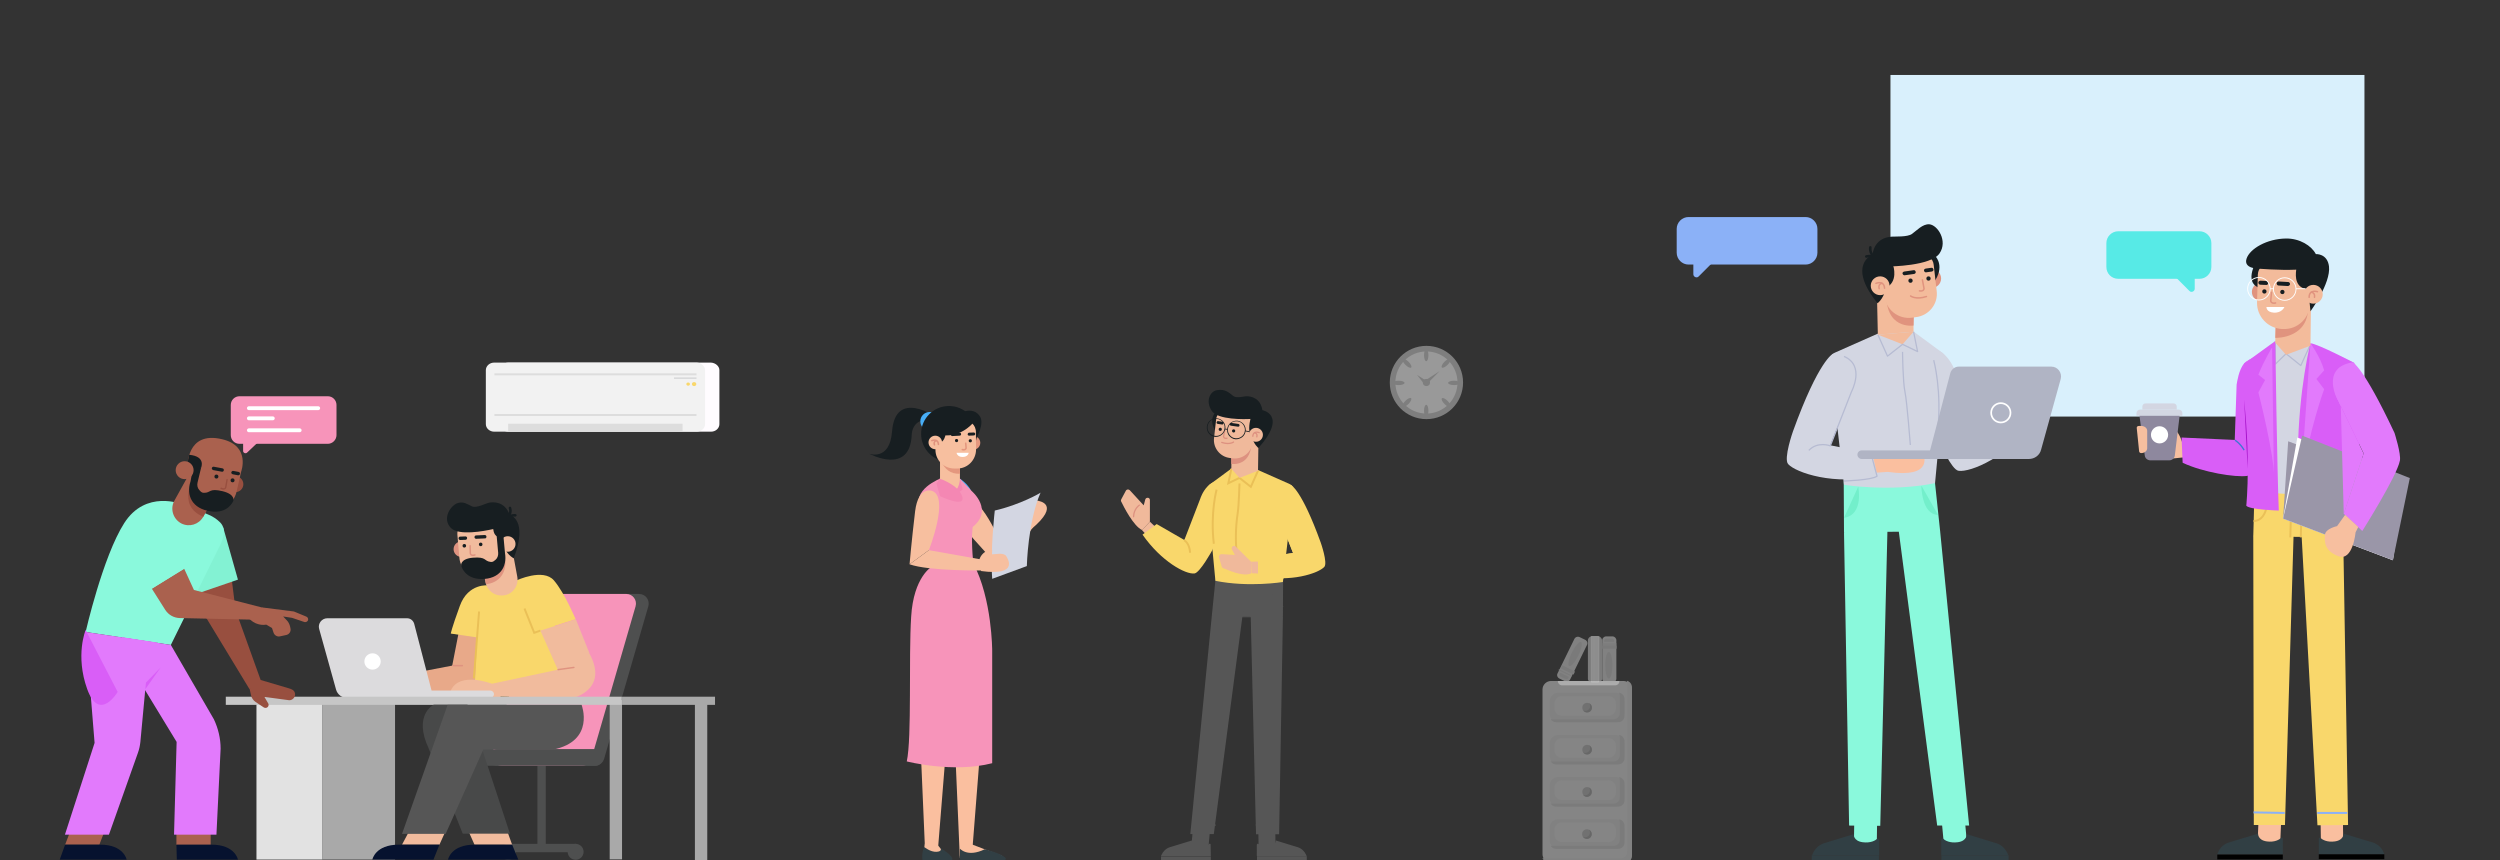 <?xml version="1.0" encoding="utf-8"?>
<!-- Generator: Adobe Illustrator 16.0.0, SVG Export Plug-In . SVG Version: 6.00 Build 0)  -->
<!DOCTYPE svg PUBLIC "-//W3C//DTD SVG 1.1//EN" "http://www.w3.org/Graphics/SVG/1.1/DTD/svg11.dtd">
<svg version="1.1" id="Layer_1" xmlns="http://www.w3.org/2000/svg" xmlns:xlink="http://www.w3.org/1999/xlink" x="0px" y="0px"
	 width="1255.553px" height="432px" viewBox="0 0 1255.553 432" enable-background="new 0 0 1255.553 432" xml:space="preserve">
<rect x="0" y="0" width="1255.553" height="432" fill="#333333" stroke="none"/>
<g>
	<g>
		<g>
			<path fill="#F7BF9F" d="M479.3,248.901c0,0-6.6,2.1,3,13.898c9.602,11.801,18.4,20.602,18.4,20.602l1.2-12
				C502,271.401,490.8,243.7,479.3,248.901z"/>
			<path fill="#F7BF9F" d="M502,271.401l12.4-9.9l4.398,3.199c0,0-8.8,13.9-18,18.701L502,271.401z"/>
			<path fill="#F7BF9F" d="M514.5,264.5c0,0-4.6-4.899-0.6-10l1.6,1.601l2.4-3.101c0,0,1.698-1.8,2.898-1.601
				c1.102,0.2,12.2,1.7-2.8,14.301L514.5,264.5z"/>
		</g>
	</g>
	<g>
		<g>
			<polygon fill="#FABF9F" points="462.4,376.4 464.7,429.8 470.8,429.8 475.1,376.4 			"/>
		</g>
		<path fill="#FABF9F" d="M470.3,423.7l4.8,5.6c0,0,0.2,1.4,0,2.7h-8.8c-1.6,0-2.8-1.399-2.6-3l0.8-5.3H470.3L470.3,423.7z"/>
		<path fill="#313F44" d="M464.2,425.4c0,0,3.1,2.601,6.2,2.399c3.1-0.199,1.898-1.899,1.898-1.899s6.9,4,5.9,6h-14.9
			C463.2,432,462.7,428.5,464.2,425.4z"/>
	</g>
	<g>
		<polygon fill="#FABF9F" points="479.7,376.4 482,429.8 488.1,429.8 492.3,376.4 		"/>
		<polygon fill="#FABF9F" points="487.1,423.7 503.1,429.8 501.1,430.7 482,430.7 482,426 		"/>
		<path fill="#313F44" d="M481.9,426c0,0,3.698,4.899,12.698,0.5c0,0,8.2,2,10.4,4.399c0.3,0.399,0.1,1-0.5,1l-21.6,0.101
			c-0.5,0-0.9-0.399-0.9-0.899V426H481.9z"/>
	</g>
	<path fill="#F794BA" d="M468.1,284.5c0,0-9.3,5-10.5,25.3c-1.3,20.301,0.4,60.601-2.198,72.601c0,0,23.198,6,42.898,0.899v-56.5
		c0,0,0-26-9.5-43.898L468.1,284.5z"/>
	<path fill="#47AEF7" d="M482.1,240.401c0,0,7.302,4.6,5.7,9.5c-1.5,4.898-11.3-2.701-11.3-2.701L482.1,240.401z"/>
	<path fill="#F794BA" d="M482.1,240.401l6,6.299c0,0,11.5,9.801-0.3,18.5c-7.6,5.601-5.7-10.799-5.7-10.799V240.401z"/>
	<path fill="#F794BA" d="M475.1,238.901c-0.6,0.799-13.898,4.5-13.898,13.6c0,10.3,6.2,21.101,6.2,32.101
		c0,0,21.698-1.601,21.5-1.601c-0.102,0-1.602-13.6,0-20.801l-6.802-21.699L475.1,238.901z"/>
	<g>
		<path fill="#D3D6E2" d="M499.6,256.401c0,0-2.3,19.799-1.3,34.299l17.4-6.399c0,0,0.5-22.3,6.898-36.899
			C522.7,247.5,512.3,253.5,499.6,256.401z"/>
		<g>
			<path fill="#F7BF9F" d="M468,246.5c0,0-6.8-2.5-8.4,10.2c-1.8,15.1-2.8,26.699-2.8,26.699l9.7-7.101
				C466.5,276.3,477.1,249.401,468,246.5z"/>
			<path fill="#F7BF9F" d="M466.5,276.3l27,4.801l0.5,5.399c0,0-27.5,0.399-37.2-3.101L466.5,276.3z"/>
			<path fill="#F7BF9F" d="M491.3,283.2c0,0,0.5-6.7,7-7.101l-0.1,2.3l3.898-0.3c0,0,2.5,0,3.2,1.101c0.602,1,6.9,10.199-12.5,7.6
				L491.3,283.2z"/>
		</g>
	</g>
	<g>
		<path fill="#171E21" d="M470.3,209.6c0,0-20.6-14.6-22.3,7.1c-1.1,14.9-11.4,11.2-11.4,11.2s20.5,11.101,21.301-9.7
			c0,0,0-10,12.5-6.799L470.3,209.6z"/>
		<circle fill="#47AEF7" cx="466.9" cy="211.601" r="4.7"/>
	</g>
	<ellipse fill="#E4977E" cx="488.919" cy="222.409" rx="3.4" ry="3.4"/>
	<circle fill="#171E21" cx="476.6" cy="217.901" r="14"/>
	<g>
		<g>
			<path fill="#F7BF9F" d="M472.1,242.2V228.6h10V242.2c0,2.899-2.198,4.3-5,4.3l0,0C474.4,246.5,472.1,245.101,472.1,242.2z"/>
		</g>
		<path fill="#E4977E" d="M471.1,226c0,0,1.2,12.601,11,11.899v-6.3L471.1,226z"/>
	</g>
	<path fill="#F7BF9F" d="M480.8,235.3h-1.5c-5.2,0-9.5-4.1-9.5-9.398l-0.1-12c0-1.4,1.1-2.5,2.398-2.5L485.7,211.3
		c2.398,0,4.398,1.9,4.398,4.3l0.102,10.1C490.2,231,486,235.3,480.8,235.3z"/>
	<path fill="#171E21" d="M475.1,216.2c0,0,0.102,5.701-3.6,6.3c-3.8,0.6-1.7-6.3-1.7-6.3H475.1z"/>
	<ellipse fill="#F7BF9F" cx="469.718" cy="222.209" rx="3.4" ry="3.4"/>
	<path fill="#171E21" d="M488.5,212.6c0,0-6.7,8.1-17,5.6c0,0-3.9-0.399-2.4-6.399C470.7,205.7,486.8,205.2,488.5,212.6z"/>
	<path fill="#171E21" d="M487.3,212.2c0,0,3.602,0.8,3,8.1c0,0,4.2-7.5,1.9-11.1c-3.7-5.8-10.8-1.3-10.8-1.3L487.3,212.2z"/>
	<g>
		<ellipse fill="#171E21" cx="480.402" cy="221.253" rx="0.8" ry="0.8"/>
		<ellipse fill="#171E21" cx="487.307" cy="221.365" rx="0.8" ry="0.8"/>
		
			<path fill="none" stroke="#E4977E" stroke-width="0.794" stroke-linecap="round" stroke-linejoin="round" stroke-miterlimit="10" d="
			M485,222.6l0.2,2.4c0,0-0.102,1.2-1.9,0.8"/>
		<path fill="#171E21" d="M478.1,219c0,0,0.102,0,0.2,0l3.7-0.2c0.4,0,0.7-0.399,0.7-0.8s-0.4-0.7-0.8-0.7l-3.7,0.2
			c-0.4,0-0.7,0.4-0.7,0.8S477.8,218.9,478.1,219z"/>
		<path fill="#171E21" d="M486.6,218.8c0,0,0.102,0,0.2,0l2.3-0.101c0.4,0,0.7-0.399,0.7-0.799c0-0.4-0.398-0.701-0.8-0.701
			l-2.3,0.101c-0.4,0-0.7,0.399-0.7,0.8C485.9,218.4,486.2,218.699,486.6,218.8z"/>
		<path fill="#FFFFFF" d="M480.4,227.401h6.1c0,0-0.2,2.1-3.1,2.1C480.7,229.5,480.4,227.401,480.4,227.401z"/>
		<g>
			
				<path fill="none" stroke="#E0937E" stroke-width="0.783" stroke-linecap="round" stroke-linejoin="round" stroke-miterlimit="10" d="
				M468,221.3c0,0,3.1-1.3,3.3,1.899"/>
			
				<path fill="none" stroke="#E0937E" stroke-width="0.783" stroke-linecap="round" stroke-linejoin="round" stroke-miterlimit="10" d="
				M470.3,221.3c0,0-1.6,0.2-1,2.101"/>
		</g>
	</g>
	<path fill="#F487B3" d="M472,240.401c0,0,9.6,3.199,11.3,9.1c1.602,5.8-11.2-0.301-11.2-0.301l-1.8-6.399L472,240.401z"/>
	<path fill="#F487B3" d="M482.1,240.401c0,0,0.102,4-3.1,7.5s4.5-2,4.5-2L482.1,240.401z"/>
</g>
<g>
	<rect x="949.429" y="37.653" fill="#D9F0FC" width="238.046" height="171.554"/>
	<polygon fill="#8AF9DC" points="931.087,423.785 942.552,424.864 942.821,405.174 931.357,404.095 	"/>
	<g>
		<path fill="#313F44" d="M943.63,421.628c0-0.404-0.537-0.675-0.809-0.404c-1.078,0.943-3.372,2.292-7.418,1.753
			c-4.721-0.675-4.45-4.046-4.45-4.046l-14.972,4.585l0,0c-2.561,0.81-4.583,2.833-5.664,5.395l-0.268,0.674h33.717v-7.956H943.63z"
			/>
		<rect x="909.913" y="429.584" fill="#313F44" width="33.717" height="2.563"/>
	</g>
	<polygon fill="#8AF9DC" points="926.097,267.336 928.66,414.614 944.305,414.749 948.216,253.984 	"/>
	<line fill="none" x1="929.064" y1="408.411" x2="944.44" y2="408.411"/>
	
		<rect x="975.428" y="404.682" transform="matrix(0.996 -0.092 0.092 0.996 -34.171 92.59)" fill="#8AF9DC" width="11.597" height="20.095"/>
	<polygon fill="#8AF9DC" points="974.38,266.798 988.947,414.614 972.897,414.614 951.184,248.321 	"/>
	<g>
		<path fill="#313F44" d="M975.055,421.628c0-0.404,0.54-0.675,0.812-0.404c1.078,0.943,3.371,2.292,7.418,1.753
			c4.72-0.675,4.45-4.046,4.45-4.046l14.969,4.585l0,0c2.563,0.81,4.586,2.833,5.665,5.395l0.27,0.674H974.92v-7.956H975.055z"/>
		<rect x="975.055" y="429.584" fill="#313F44" width="33.718" height="2.563"/>
	</g>
	<line fill="none" x1="988.003" y1="408.141" x2="971.953" y2="408.411"/>
	<polygon fill="#8AF9DC" points="971.683,241.44 974.38,266.798 926.097,267.336 925.963,241.98 	"/>
	<line fill="none" x1="941.607" y1="266.932" x2="961.028" y2="266.932"/>
	<path fill="#73EFCB" d="M933.245,244.408c0,0,2.967,14.161-7.148,15.646"/>
	<path fill="#73EFCB" d="M964.939,243.869c0,0,0,14.567,8.362,14.7"/>
	<line fill="none" x1="947.406" y1="244.949" x2="947.946" y2="266.932"/>
	<line fill="none" x1="952.801" y1="244.949" x2="953.341" y2="266.932"/>
	<g>
		<path fill="#D3D6E2" d="M946.463,166.051l-24.95,11.058c-1.756,0.809-2.835,2.697-2.563,4.585l7.147,61.77
			c0,0,23.198,3.777,45.722-0.809l5.665-60.153c0.268-2.023-0.407-3.911-1.889-5.259l-15.376-11.33L946.463,166.051z"/>
		<polygon fill="#F3BB9B" points="943.092,168.074 955.498,172.927 961.028,166.588 		"/>
		<path fill="#FABF9F" d="M966.02,228.494c0,0,5.258,11.868-17.94,8.496l-23.869,1.619l1.886-7.284l15.24-1.349h17.939
			L966.02,228.494z"/>
		<path fill="#D3D6E2" d="M920.567,177.647c0,0-7.147,3.102-20.096,38.977c0,0-4.854,13.757-2.428,16.455
			c3.912,4.314,23.198,10.925,44.777,5.933l-2.428-11.195l-21.175-4.18l10.653-27.243
			C929.873,196.529,937.561,178.863,920.567,177.647z"/>
		<path fill="#D3D6E2" d="M962.107,178.322c0,0-3.237,7.148,12.004,43.697c0,0,5.933,14.026,9.575,14.432
			c5.935,0.811,24.951-6.879,37.629-25.086l-9.577-7.149l-18.745,10.79l-10.927-28.323
			C982.068,186.818,975.595,167.937,962.107,178.322z"/>
		<path fill="none" stroke="#B6BBD2" stroke-width="0.644" stroke-miterlimit="10" d="M908.43,226.201
			c4.45-4.721,10.789-2.294,10.789-2.294l10.653-27.242c0,0,7.014-13.081-3.776-17.669"/>
		<polyline fill="none" stroke="#B6BBD2" stroke-width="0.644" stroke-linejoin="round" stroke-miterlimit="10" points="
			943.092,168.074 947.946,178.863 955.498,172.927 963.052,176.569 961.028,166.588 		"/>
		<path fill="none" stroke="#B6BBD2" stroke-width="0.644" stroke-linejoin="round" stroke-miterlimit="10" d="M955.498,176.703
			c0,0,0.138,14.973,1.215,20.096c1.078,5.259,2.697,26.704,2.697,26.704"/>
		<path fill="none" stroke="#B6BBD2" stroke-width="0.644" stroke-linejoin="round" stroke-miterlimit="10" d="M925.963,241.578
			c0,0,14.024-0.406,16.722-2.429l-2.561-9.577"/>
		<path fill="none" stroke="#B6BBD2" stroke-width="0.644" stroke-linejoin="round" stroke-miterlimit="10" d="M971.144,180.886
			c0,0,4.316,15.51,1.887,36.684"/>
	</g>
	<g>
		<path fill="#B0B4C4" d="M934.999,230.517h38.168v-4.315h-38.168c-1.214,0-2.16,0.944-2.16,2.158l0,0
			C932.841,229.439,933.785,230.517,934.999,230.517z"/>
		<g>
			<path fill="#B0B4C4" d="M968.177,230.517h50.711c2.967,0,5.531-1.889,6.206-4.72l9.845-35.472
				c0.809-3.102-1.482-6.205-4.721-6.205h-46.531c-1.889,0-3.642,1.349-4.181,3.236L968.177,230.517z"/>
			<circle fill="none" stroke="#FFFFFF" stroke-width="0.858" stroke-miterlimit="10" cx="1004.861" cy="207.32" r="4.855"/>
		</g>
	</g>
	<g>
		<ellipse fill="#E0937E" cx="970.147" cy="139.869" rx="4.721" ry="4.721"/>
		<path fill="#171E21" d="M972.223,128.961c0,0,4.721,4.99-1.079,12.947l-4.857-11.194L972.223,128.961z"/>
		<g>
			<g>
				<polygon fill="#F3BB9B" points="960.894,154.45 945.519,143.797 942.686,149.866 943.092,168.074 961.028,166.588 				"/>
			</g>
			<path fill="#E0937E" d="M961.028,163.486c0,0-14.835,2.427-13.623-17.669l4.99,2.833l8.767,9.711L961.028,163.486z"/>
		</g>
		<path fill="#F3BB9B" d="M961.974,159.307l-1.889,0.269c-6.744,0.809-12.813-4.046-13.622-10.655l-1.754-15.375
			c-0.268-1.753,1.081-3.372,2.834-3.507l17.396-2.023c3.104-0.404,5.935,1.888,6.206,4.99l1.482,12.948
			C973.571,152.563,968.717,158.633,961.974,159.307z"/>
		<g>
			<path fill="#171E21" d="M946.731,142.852l2.023-9.037c0,0,21.042-0.135,25.357-6.609c4.181-6.204-0.943-14.161-5.127-14.565
				c-3.372-0.27-6.474,3.237-8.767,4.855c-2.29,1.618-8.359,1.213-10.115,1.349c-1.753,0.135-8.496,0.674-9.708,9.036
				c0,0-13.083,5.125,2.561,24.413C942.821,152.427,947.542,148.785,946.731,142.852z"/>
			
				<path fill="none" stroke="#171E21" stroke-width="1.316" stroke-linecap="round" stroke-linejoin="round" stroke-miterlimit="10" d="
				M939.313,124.24c0,0-0.537,2.833,2.023,4.855"/>
			
				<path fill="none" stroke="#171E21" stroke-width="1.316" stroke-linecap="round" stroke-linejoin="round" stroke-miterlimit="10" d="
				M937.291,128.824c0,0,3.104-0.809,3.104,0.675"/>
			<path fill="#171E21" d="M950.778,133.275c0,0,2.967,8.632-4.181,11.464c-4.854,1.889,0.27-12.272,0.27-12.272L950.778,133.275z"
				/>
		</g>
		<ellipse fill="#F3BB9B" cx="944.253" cy="143.51" rx="4.72" ry="4.72"/>
		<g>
			<ellipse fill="#171E21" cx="959.501" cy="140.95" rx="1.079" ry="1.079"/>
			<ellipse fill="#171E21" cx="968.538" cy="139.872" rx="1.079" ry="1.079"/>
			
				<path fill="none" stroke="#E0937E" stroke-width="0.761" stroke-linecap="round" stroke-linejoin="round" stroke-miterlimit="10" d="
				M965.479,140.559l0.809,4.316c0,0,0,1.617-2.291,1.213"/>
			<path fill="#171E21" d="M956.442,138.265L956.442,138.265l4.857-0.674c0.538-0.135,0.942-0.539,0.809-1.079
				c-0.134-0.54-0.539-0.944-1.078-0.809l-4.721,0.674c-0.54,0.135-0.944,0.539-0.812,1.079
				C955.634,137.861,956.038,138.265,956.442,138.265z"/>
			<path fill="#171E21" d="M967.232,136.782L967.232,136.782l2.968-0.404c0.539-0.135,0.943-0.54,0.809-1.08
				c-0.135-0.539-0.538-0.944-1.079-0.809l-2.832,0.404c-0.54,0.135-0.944,0.54-0.812,1.079
				C966.424,136.378,966.693,136.782,967.232,136.782z"/>
			<g>
				
					<path fill="none" stroke="#E0937E" stroke-width="0.761" stroke-linecap="round" stroke-linejoin="round" stroke-miterlimit="10" d="
					M942.147,142.312c0,0,4.046-1.753,4.315,2.427"/>
				
					<path fill="none" stroke="#E0937E" stroke-width="0.761" stroke-linecap="round" stroke-linejoin="round" stroke-miterlimit="10" d="
					M945.114,142.312c0,0-2.022,0.27-1.349,2.697"/>
			</g>
			
				<path fill="none" stroke="#E0937E" stroke-width="0.761" stroke-linecap="round" stroke-linejoin="round" stroke-miterlimit="10" d="
				M959.544,148.65c0,0,2.563,2.023,7.958,0.27"/>
		</g>
	</g>
	<polygon fill="#FABF9F" points="1176.821,423.381 1165.627,424.46 1165.356,405.174 1176.551,404.095 	"/>
	<g>
		<path fill="#313F44" d="M1164.547,421.224c0-0.406,0.407-0.675,0.812-0.406c1.078,0.945,3.371,2.294,7.28,1.755
			c4.587-0.675,4.316-3.91,4.316-3.91l14.701,4.45l0,0c2.563,0.81,4.586,2.697,5.529,5.259l0.271,0.675h-32.909V421.224z"/>
		<rect x="1164.547" y="429.046" fill="#010101" width="32.909" height="2.429"/>
	</g>
	<polygon fill="#F9D76B" points="1176.821,269.9 1179.248,414.345 1163.872,414.48 1155.241,256.683 	"/>
	<line fill="none" stroke="#8BB1F7" stroke-miterlimit="10" x1="1178.844" y1="408.275" x2="1163.738" y2="408.275"/>
	<polygon fill="#FABF9F" points="1133.797,423.651 1145.126,424.729 1145.935,405.174 1134.606,404.095 	"/>
	<polygon fill="#F9D76B" points="1131.64,269.359 1131.909,414.345 1147.554,414.345 1152.408,251.151 	"/>
	<g>
		<path fill="#313F44" d="M1146.475,421.224c0-0.406-0.404-0.675-0.811-0.406c-1.079,0.945-3.372,2.294-7.281,1.755
			c-4.586-0.675-4.316-3.91-4.316-3.91l-14.701,4.45l0,0c-2.561,0.81-4.583,2.697-5.529,5.259l-0.27,0.675h32.908V421.224z"/>
		<rect x="1113.566" y="429.18" fill="#010101" width="32.908" height="2.428"/>
	</g>
	<line fill="none" stroke="#8BB1F7" stroke-miterlimit="10" x1="1131.773" y1="408.005" x2="1147.419" y2="408.275"/>
	<polygon fill="#F9D76B" points="1132.313,244.408 1131.64,269.359 1176.821,269.9 1176.955,244.949 	"/>
	<line fill="none" x1="1161.715" y1="269.9" x2="1142.699" y2="269.9"/>
	<path fill="none" stroke="#EAC057" stroke-miterlimit="10" d="M1138.922,247.241c0,0,1.081,14.296-7.148,14.43"/>
	<line fill="none" stroke="#EAC057" stroke-miterlimit="10" x1="1156.05" y1="248.321" x2="1155.512" y2="269.9"/>
	<line fill="none" stroke="#EAC057" stroke-miterlimit="10" x1="1150.791" y1="248.321" x2="1150.251" y2="269.9"/>
	<g>
		<path fill="#F7BF9F" d="M1096.573,224.853c0,0-1.619-11.734-10.52-12.274l1.212,5.665l-5.258-0.404c0,0-3.372,0-4.316,1.485
			c-0.812,1.349-7.418,13.89,18.882,10.384V224.853z"/>
		<g>
			<g>
				<path fill="#8E889E" d="M1074.454,208.535l2.697,20.231c0.137,1.349,1.349,2.426,2.834,2.426h9.441
					c1.482,0,2.697-1.077,2.832-2.562l2.427-20.095H1074.454L1074.454,208.535z"/>
				<path fill="#D3D6E2" d="M1096.033,208.803h-23.063v-1.214c0-1.077,0.809-1.887,1.886-1.887h19.289
					c1.079,0,1.887,0.81,1.887,1.887L1096.033,208.803L1096.033,208.803z"/>
				<path fill="#D3D6E2" d="M1093.201,205.7h-17.263v-1.483c0-0.944,0.674-1.619,1.616-1.619h14.028
					c0.944,0,1.618,0.674,1.618,1.619V205.7z"/>
			</g>
			<ellipse fill="#FFFFFF" cx="1084.569" cy="218.378" rx="4.315" ry="4.315"/>
		</g>
		<path fill="#F7BF9F" d="M1075.398,227.55L1075.398,227.55c-0.54,0-0.944-0.271-1.079-0.811l-1.214-11.868
			c0-0.539,0.404-0.944,1.078-0.944h1.215c1.618,0,2.968,1.08,2.968,2.429v8.767C1078.366,226.471,1077.017,227.55,1075.398,227.55z
			"/>
	</g>
	<path fill="#D95EF7" d="M1143.777,182.909c0,0,9.037,7.012-5.935,42.888c0,0-5.799,12.678-9.304,13.218
		c-5.802,0.811-22.119-1.754-32.369-6.607l-0.54-12.678l26.704,1.214l0.944-27.784c0.271-1.483,1.079-7.418,3.776-10.654
		C1127.054,182.504,1133.662,175.22,1143.777,182.909z"/>
	<path fill="none" stroke="#3F76D2" stroke-width="0.687" stroke-miterlimit="10" d="M1122.469,221.076c0,0,2.56,1.482,4.583,4.989
		"/>
	<path fill="#D3D6E2" d="M1156.86,170.904l24.411,10.79c1.753,0.81,2.697,2.562,2.563,4.45l-7.013,60.692
		c0,0-22.658,3.777-44.777-0.809l-5.665-58.939c-0.271-1.887,0.404-3.776,1.889-5.125l15.105-11.195L1156.86,170.904z"/>
	<polyline fill="none" stroke="#B6BBD2" stroke-width="0.631" stroke-linejoin="round" stroke-miterlimit="10" points="
		1142.699,171.445 1142.699,182.909 1148.094,177.647 1155.512,183.584 1160.366,172.927 	"/>
	<path fill="#D95EF7" d="M1160.366,172.389c0,0-5.935,22.253-6.339,55.835c0,0,0.674,22.928,1.214,28.459
		c0,0,30.076,0.942,31.021,0.405c0.809-0.54-3.912-74.853-3.912-74.853S1164.008,172.657,1160.366,172.389z"/>
	<path fill="#E27AFC" d="M1160.366,172.389c0,0,4.99,6.877,6.878,13.621l-3.909,4.317l3.909,5.124c0,0-7.418,19.962-11.731,47.205"
		/>
	<path fill="#D95EF7" d="M1142.699,171.309c0,0,0.941,65.682,1.753,85.104c0,0-14.701-0.405-16.321-2.429
		c0,0,2.967-28.591-2.697-67.3l1.755-4.18L1142.699,171.309"/>
	<path fill="#E27AFC" d="M1141.08,174.546c0,0-3.911,6.204-6.88,13.621l3.371,2.698l-3.371,6.206c0,0,8.229,31.963,7.824,43.021"/>
	<path fill="#A612C9" d="M1127.054,200.711c0,0,2.159,20.77,1.753,34.798"/>
	<polygon fill="#9A96A8" points="1149.173,221.616 1205.278,242.655 1201.771,281.363 1146.609,260.46 	"/>
	<polygon fill="#FFFFFF" points="1153.757,219.728 1207.841,241.036 1201.771,281.363 1146.609,260.46 	"/>
	<polygon fill="#9A96A8" points="1156.186,218.783 1210.269,240.092 1201.771,281.363 1146.609,260.46 	"/>
	<g>
		<path fill="#E27AFC" d="M1181.541,181.964c0,0,5.125,1.617,21.039,35.471c0,0,3.372,10.52,2.698,13.891
			c-1.483,7.824-18.883,35.337-18.883,35.337l-9.306-8.631l9.98-30.346l-12.813-26.569
			C1174.123,201.25,1164.952,184.661,1181.541,181.964z"/>
		<path fill="#E27AFC" d="M1175.067,184.527c0,0-6.206,5.529-0.811,16.723c5.395,11.06,12.813,26.569,12.813,26.569l-9.979,30.346"
			/>
		<path fill="#E27AFC" d="M1187.07,227.686c0,0,3.776-3.104,10.924,0.269"/>
	</g>
	<path fill="#F7BF9F" d="M1177.765,258.569l-4.046,5.665c0,0-5.802,1.213-6.069,4.314c-0.27,3.104-0.539,8.093,6.744,10.79
		c7.28,2.697,8.629-12.003,8.629-12.003l1.35-2.697L1177.765,258.569z"/>
	<g>
		<ellipse fill="#E0937E" cx="1135.666" cy="146.615" rx="4.72" ry="4.72"/>
		<path fill="#171E21" d="M1133.662,130.443c0,0-9.036,13.891,4.584,14.835l3.371-7.284l-2.964-7.552H1133.662z"/>
		<g>
			<polygon fill="#F3BB9B" points="1157.804,149.866 1142.833,160.249 1142.699,172.12 1148.094,178.189 1160.366,173.602 
				1160.637,151.752 			"/>
			<path fill="#E0937E" d="M1142.699,169.691c0,0,19.148,0.674,16.185-19.286l-4.721,3.372l-11.197,9.037L1142.699,169.691z"/>
		</g>
		<path fill="#F3BB9B" d="M1146.205,165.239h0.54c7.147,0.27,13.08-5.395,13.35-12.542l0.404-16.725
			c0-1.888-1.349-3.372-3.234-3.506l-17.129-0.405c-3.371-0.135-6.069,2.563-6.203,5.8l-0.407,14.026
			C1133.393,159.036,1139.058,164.971,1146.205,165.239z"/>
		<path fill="#171E21" d="M1169.673,133.815c-0.812-6.609-6.609-6.204-6.609-6.204l0,0c-2.157-4.181-8.092-7.958-15.105-7.823
			c-9.44,0.135-18.07,5.125-19.69,10.115c-1.619,4.99,5.665,4.99,5.665,4.99s10.652,0.944,19.286,0.54
			c-0.54,3.642-0.404,9.441,6.069,9.846l1.078,11.06C1160.366,156.338,1170.616,142.312,1169.673,133.815z"/>
		<ellipse fill="#F3BB9B" cx="1161.802" cy="147.788" rx="4.72" ry="4.72"/>
		<g>
			<ellipse fill="#171E21" cx="1146.257" cy="146.642" rx="1.079" ry="1.079"/>
			<ellipse fill="#171E21" cx="1137.223" cy="146.372" rx="1.079" ry="1.079"/>
			
				<path fill="none" stroke="#E0937E" stroke-width="0.763" stroke-linecap="round" stroke-linejoin="round" stroke-miterlimit="10" d="
				M1140.811,146.762l-0.404,4.316c0,0,0.134,1.619,2.427,1.079"/>
			<path fill="#171E21" d="M1149.173,143.66L1149.173,143.66l-4.857-0.27c-0.538,0-0.942-0.539-0.942-1.079s0.538-0.944,1.079-0.944
				l4.721,0.27c0.537,0,0.944,0.54,0.944,1.079C1149.981,143.256,1149.577,143.526,1149.173,143.66z"/>
			<path fill="#171E21" d="M1138.247,143.123L1138.247,143.123l-3.102-0.135c-0.537,0-0.944-0.539-0.944-1.079
				s0.54-0.944,1.081-0.944l2.965,0.135c0.54,0,0.944,0.539,0.944,1.078C1139.058,142.716,1138.787,143.123,1138.247,143.123z"/>
			<g>
				<circle fill="none" stroke="#FFFFFF" stroke-width="0.457" stroke-miterlimit="10" cx="1134.471" cy="145.009" r="5.665"/>
				
					<ellipse fill="none" stroke="#FFFFFF" stroke-width="0.457" stroke-miterlimit="10" cx="1147.438" cy="145.16" rx="5.665" ry="5.665"/>
				
					<line fill="none" stroke="#FFFFFF" stroke-width="0.457" stroke-miterlimit="10" x1="1153.083" y1="145.009" x2="1157.938" y2="145.009"/>
				
					<line fill="none" stroke="#FFFFFF" stroke-width="0.457" stroke-miterlimit="10" x1="1141.889" y1="145.009" x2="1140.136" y2="145.009"/>
			</g>
			<g>
				
					<path fill="none" stroke="#E0937E" stroke-width="0.763" stroke-linecap="round" stroke-linejoin="round" stroke-miterlimit="10" d="
					M1163.872,146.495c0,0-4.18-1.349-4.18,2.832"/>
				
					<path fill="none" stroke="#E0937E" stroke-width="0.763" stroke-linecap="round" stroke-linejoin="round" stroke-miterlimit="10" d="
					M1160.771,146.762c0,0,2.023,0.136,1.619,2.563"/>
			</g>
			<path fill="#FFFFFF" d="M1138.247,154.18h9.037c0,0-1.212,3.102-5.396,2.833C1138.112,156.743,1138.247,154.18,1138.247,154.18z"
				/>
		</g>
	</g>
	<g>
		<path fill="#8BB1F7" d="M906.811,132.871h-58.803c-3.237,0-5.935-2.698-5.935-5.934v-12.003c0-3.237,2.697-5.935,5.935-5.935
			h58.803c3.237,0,5.936,2.698,5.936,5.935v12.003C912.746,130.173,910.048,132.871,906.811,132.871z"/>
		<path fill="#8BB1F7" d="M850.436,128.15v9.576c0,1.349,1.753,2.158,2.697,1.079l10.652-10.655H850.436L850.436,128.15z"/>
	</g>
	<g>
		<path fill="#57EAE6" d="M1063.8,140.019h40.865c3.235,0,5.933-2.698,5.933-5.935v-12.003c0-3.237-2.697-5.935-5.933-5.935H1063.8
			c-3.237,0-5.935,2.698-5.935,5.935v12.003C1057.865,137.456,1060.563,140.019,1063.8,140.019z"/>
		<path fill="#57EAE6" d="M1102.238,135.433v9.576c0,1.349-1.756,2.157-2.698,1.079l-10.654-10.654H1102.238L1102.238,135.433z"/>
	</g>
</g>
<g>
	<polygon fill="#565656" points="640.6,425.7 632.1,426.5 631.9,412 640.4,411.2 	"/>
	<g>
		<path fill="#565656" d="M631.3,424.101c0-0.3,0.4-0.5,0.602-0.3c0.8,0.699,2.5,1.699,5.5,1.3c3.5-0.5,3.3-3,3.3-3l11.1,3.399l0,0
			c1.9,0.601,3.4,2.101,4.2,3.9l0.2,0.5h-25V424.1L631.3,424.101L631.3,424.101z"/>
		<rect x="631.3" y="430" fill="#565656" width="25" height="1.9"/>
	</g>
	<polygon fill="#565656" points="644.3,309.801 642.4,419 630.8,419 627.9,299.801 	"/>
	<polygon fill="#565656" points="642.1,414.601 630.7,414.601 630.7,414 642.1,414.101 	"/>
</g>
<g>
	
		<rect x="595.982" y="414.727" transform="matrix(0.092 -0.996 0.996 0.092 130.359 981.09)" fill="#565656" width="14.9" height="8.598"/>
	<polygon fill="#565656" points="608.6,309.301 597.8,418.9 609.6,418.9 625.8,295.602 	"/>
	<g>
		<path fill="#565656" d="M608,424.101c0-0.3-0.4-0.5-0.6-0.3c-0.802,0.699-2.5,1.699-5.5,1.3c-3.5-0.5-3.302-3-3.302-3l-11.1,3.399
			l0,0c-1.9,0.601-3.4,2.101-4.2,3.9l-0.2,0.5h25L608,424.101L608,424.101z"/>
		<rect x="583.1" y="430.101" fill="#565656" width="25" height="1.899"/>
	</g>
	
		<rect x="604.202" y="408.261" transform="matrix(0.014 -1 1 0.014 182.017 1012.943)" fill="#565656" width="0.5" height="11.9"/>
</g>
<g>
	<polygon fill="#565656" points="610.5,290.5 608.6,309.301 644.3,309.801 644.4,290.9 	"/>
	<rect x="618.4" y="309.5" fill="#565656" width="14.398" height="0.5"/>
	<path fill="#565656" d="M644.3,304.9c-1.898-0.301-3.3-1.2-4.3-2.601c-2.4-3.5-1.3-9.101-1.2-9.399l0.5,0.1
		c0,0.102-1.1,5.602,1.2,9c0.9,1.301,2.2,2.101,4,2.4L644.3,304.9z"/>
	<path fill="#565656" d="M609.3,303.7v-0.5c5.9-0.101,6-10.5,6-10.601h0.5c0,0.101,0,2.801-0.8,5.5C614,301.7,612,303.7,609.3,303.7
		z"/>
	
		<rect x="620.179" y="301.425" transform="matrix(0.023 -1 1 0.023 312.165 922.84)" fill="#565656" width="16.298" height="0.5"/>
	
		<rect x="616.115" y="301.393" transform="matrix(0.023 -1 1 0.023 308.227 918.746)" fill="#565656" width="16.299" height="0.5"/>
</g>
<g>
	<polygon fill="#F0B99B" points="577.5,262 586.5,270.5 582.9,276.4 573.5,266.2 	"/>
	<path fill="#F0B99B" d="M577.5,262v-10.898c0-0.602-0.4-1-0.9-1.102l0,0c-0.6-0.1-1.198,0.2-1.398,0.801l-0.8,3l-7-7.601
		c-0.602-0.601-1.602-0.5-2,0.3l-2.302,4.301c-0.198,0.399-0.198,0.801,0,1.1c1.2,2.5,6.2,12.4,10.5,14.301L577.5,262z"/>
</g>
<path fill="#F9D76B" d="M617.7,244c0,0,2.398,5.301-8.9,32.4c0,0-6.2,11.3-8.898,11.6c-4.4,0.602-16.7-6-26.102-19.5l7.102-5.3
	l13.898,8l8.102-21C602.8,250.301,607.6,236.301,617.7,244z"/>
<path fill="none" stroke="#DD9180" stroke-width="0.662" stroke-linecap="round" stroke-linejoin="round" stroke-miterlimit="10" d="
	M572.2,253.7c0,0-2.8,1.8-2.9,5.8"/>
<path fill="none" stroke="#EAC057" stroke-miterlimit="10" d="M594.7,271.301c0,0,2.7,1.301,3,6.301"/>
<path fill="#F9D76B" d="M629.2,234.9l18.5,8.199c1.3,0.601,2.1,2,1.898,3.399l-5.3,45.801c0,0-17.2,2.8-33.898-0.601l-4.2-44.5
	c-0.2-1.5,0.3-2.899,1.398-3.899l11.4-8.399H629.2L629.2,234.9z"/>
<polyline fill="none" stroke="#EAC057" stroke-miterlimit="10" points="631.8,236.4 628.2,244.5 622.5,240 616.9,242.7 618.4,235.4 
	"/>
<path fill="none" stroke="#EAC057" stroke-miterlimit="10" d="M622.5,242.801c0,0-0.3,11-0.9,14.899c-2.5,16.5,0.9,28.5,0.9,28.5"/>
<path fill="none" stroke="#EAC057" stroke-miterlimit="10" d="M611,245.9c0,0-3.2,11.5-1.4,27.199"/>
<g>
	<polygon fill="#F0B99B" points="628.3,282.102 640.7,281.801 642.4,288.5 628.5,287.9 	"/>
	<path fill="#F0B99B" d="M628.3,282.102l-7.7-7.602c-0.398-0.398-1-0.398-1.5-0.1l0,0c-0.5,0.3-0.698,1-0.398,1.6l1.5,2.7
		l-6.7-0.399c-0.9,0-1.5,0.801-1.3,1.6l1.398,4.701c0.102,0.398,0.4,0.699,0.802,0.799c2.6,0.9,9.6,4.4,13.898,2.601V282.102z"/>
</g>
<g>
	<path fill="#F9D76B" d="M648.4,243.602c0,0,5.3,2.299,14.898,28.898c0,0,3.602,10.2,1.8,12.2c-2.898,3.2-17.198,8.101-33.198,4.399
		l-0.2-8.699l17.7-2.7l-7.9-20.2C641.5,257.5,635.8,244.4,648.4,243.602z"/>
	<path fill="#F9D76B" d="M657.4,279.5c-3.302-3.5-8-1.699-8-1.699l-7.9-20.199c0,0-5.2-9.701,2.8-13.102"/>
	<path fill="#F9D76B" d="M644.4,290.9c0,0-10,0.6-12.602,0v-10.5l17.7-2.7"/>
</g>
<g>
	<path fill="#171E21" d="M610.1,207.5c0,0-3.5,3.7,0.802,9.6l3.6-8.3L610.1,207.5z"/>
	<g>
		<polygon fill="#F0B99B" points="629.9,218.5 618.5,226.301 618.4,235.4 622.5,240 631.8,236.4 632,223 		"/>
		<path fill="#DD9180" d="M618.4,233c0,0,11,1.801,10.1-13.1l-3.7,2.1l-6.5,7.2L618.4,233z"/>
	</g>
	<path fill="#F0B99B" d="M617.6,230l1.5,0.2c4.9,0.601,9.4-3,10-7.899l1.302-11.5c0.1-1.3-0.802-2.4-2-2.6l-13-1.5
		c-2.302-0.3-4.4,1.4-4.602,3.7l-1.1,9.701C609.2,224.9,612.7,229.4,617.6,230z"/>
	<path fill="#171E21" d="M634,206c-1-6.5-6.2-6.9-7.6-7c-1.4-0.1-5.2,1.2-7-0.1c-1.7-1.2-3.802-3.9-8.5-2.9
		c-3.2,0.7-5.602,5.5-2.302,10.4c3,4.5,16.602,4.2,19.4,4c-0.5,2.1-1.5,7.2,1,9.3c0.5,3.3,3,5.3,3,5.3C646.9,208.3,634,206,634,206z
		"/>
	<ellipse fill="#F0B99B" cx="630.761" cy="218.371" rx="3.5" ry="3.5"/>
	<g>
		<ellipse fill="#171E21" cx="619.559" cy="216.413" rx="0.8" ry="0.8"/>
		<ellipse fill="#171E21" cx="612.839" cy="215.618" rx="0.8" ry="0.8"/>
		
			<path fill="none" stroke="#DD9180" stroke-width="0.662" stroke-linecap="round" stroke-linejoin="round" stroke-miterlimit="10" d="
			M615.1,216l-0.6,3.2c0,0,0,1.2,1.7,0.899"/>
		<path fill="#171E21" d="M621.8,214.3L621.8,214.3l-3.6-0.5c-0.4-0.1-0.7-0.4-0.602-0.8c0.102-0.4,0.4-0.7,0.802-0.6l3.5,0.5
			c0.398,0.1,0.698,0.4,0.6,0.8C622.5,214.101,622.2,214.3,621.8,214.3z"/>
		<path fill="#171E21" d="M613.8,213.2L613.8,213.2l-2.2-0.3c-0.398-0.1-0.698-0.4-0.6-0.8c0.1-0.4,0.4-0.7,0.8-0.6l2.102,0.3
			c0.398,0.1,0.698,0.4,0.6,0.8C614.5,213,614.2,213.2,613.8,213.2z"/>
		<g>
			
				<path fill="none" stroke="#DD9180" stroke-width="0.662" stroke-linecap="round" stroke-linejoin="round" stroke-miterlimit="10" d="
				M632.4,217.3c0,0-3-1.3-3.2,1.8"/>
			
				<path fill="none" stroke="#DD9180" stroke-width="0.662" stroke-linecap="round" stroke-linejoin="round" stroke-miterlimit="10" d="
				M630.2,217.4c0,0,1.5,0.199,1,2"/>
		</g>
		<g>
			<path fill="#171E21" d="M610.7,219.4c-0.2,0-0.4,0-0.5,0c-2.602-0.301-4.4-2.601-4.102-5.2c0.302-2.6,2.602-4.4,5.2-4.1
				c2.602,0.3,4.4,2.6,4.102,5.2C615,217.602,613,219.4,610.7,219.4z M610.7,210.4c-2.102,0-4,1.6-4.2,3.8c-0.3,2.3,1.4,4.5,3.8,4.7
				c2.3,0.3,4.5-1.4,4.7-3.8c0.3-2.3-1.4-4.5-3.8-4.7C611,210.5,610.8,210.4,610.7,210.4z"/>
			<path fill="#171E21" d="M620.9,220.602c-0.2,0-0.4,0-0.5,0c-1.2-0.101-2.302-0.801-3.102-1.701c-1.6-2-1.3-5,0.8-6.6
				c1-0.8,2.2-1.1,3.4-1c1.2,0.1,2.3,0.8,3.1,1.7c1.602,2,1.302,5-0.8,6.601C622.9,220.2,621.9,220.602,620.9,220.602z
				 M620.9,211.601c-1,0-1.9,0.3-2.602,0.9c-1.8,1.5-2.2,4.2-0.7,6c0.7,0.899,1.7,1.5,2.9,1.601c1.1,0.1,2.2-0.201,3.1-0.9
				c0.9-0.7,1.5-1.7,1.602-2.9c0.1-1.1-0.2-2.2-0.9-3.1l0,0c-0.7-0.9-1.7-1.5-2.898-1.6C621.2,211.601,621,211.601,620.9,211.601z"
				/>
			<polygon fill="#171E21" points="627.4,217 625.3,216.602 625.3,216.2 627.5,216.602 			"/>
			
				<rect x="615.539" y="214.594" transform="matrix(0.115 -0.993 0.993 0.115 331.28 802.226)" fill="#171E21" width="0.4" height="1.302"/>
		</g>
		
			<path fill="none" stroke="#DD9180" stroke-width="0.662" stroke-linecap="round" stroke-linejoin="round" stroke-miterlimit="10" d="
			M619.5,222c0,0-1.9,1.5-5.9,0.2"/>
	</g>
</g>
<g opacity="0.5">
	<circle fill="#C9C9C9" cx="716.381" cy="192.1" r="18.4"/>
	<circle fill="#FFFFFF" cx="716.381" cy="192.1" r="15.6"/>
	<ellipse fill="#C9C9C9" cx="716.28" cy="178.4" rx="1.102" ry="3"/>
	<ellipse fill="#C9C9C9" cx="716.28" cy="206.3" rx="1.102" ry="3"/>
	<ellipse fill="#C9C9C9" cx="730.28" cy="192.3" rx="3" ry="1.1"/>
	<ellipse fill="#C9C9C9" cx="702.381" cy="192.3" rx="3" ry="1.1"/>
	
		<ellipse transform="matrix(-0.707 0.707 -0.707 -0.707 1368.7 -201.94)" fill="#C9C9C9" cx="726.177" cy="182.52" rx="3" ry="1.1"/>
	
		<ellipse transform="matrix(-0.707 0.707 -0.707 -0.707 1349.016 -154.403)" fill="#C9C9C9" cx="706.488" cy="202.212" rx="3" ry="1.1"/>
	
		<ellipse transform="matrix(-0.707 0.707 -0.707 -0.707 1382.642 -168.297)" fill="#C9C9C9" cx="726.176" cy="202.206" rx="1.1" ry="3"/>
	
		<ellipse transform="matrix(-0.707 0.707 -0.707 -0.707 1335.128 -188.024)" fill="#C9C9C9" cx="706.505" cy="182.502" rx="1.1" ry="2.999"/>
	<circle fill="#C9C9C9" cx="716.381" cy="192.1" r="1.8"/>
	<g>
		<polygon fill="#C9C9C9" points="715.28,191.4 722.98,186.4 716.58,192.9 		"/>
	</g>
	<g>
		<polygon fill="#C9C9C9" points="711.681,188.3 716.58,191.4 715.28,192.9 		"/>
	</g>
</g>
<g opacity="0.5">
	<path fill="#D8D8D8" d="M815.277,433.301h-36.301c-2.398,0-4.3-2-4.3-4.301v-82.699c0-2.399,2-4.301,4.3-4.301h36.301
		c2.398,0,4.3,2,4.3,4.301V429C819.577,431.301,817.577,433.301,815.277,433.301z"/>
	<path fill="#D2D2D2" d="M817.077,341.9c0.1,0.3,0.1,0.6,0.1,0.899v85c0,1.699-1.398,3.199-3.2,3.199h-38.6c-0.2,0-0.5,0-0.7-0.1
		c0.4,1.3,1.602,2.3,3.102,2.3h38.6c1.7,0,3.2-1.399,3.2-3.2v-85C819.577,343.601,818.477,342.2,817.077,341.9z"/>
	<g>
		<g>
			<path fill="#D0D0D0" d="M811.577,362.801h-29.101c-2.3,0-4.198-1.899-4.198-4.2v-6.5c0-2.3,1.898-4.199,4.198-4.199h29.101
				c2.3,0,4.2,1.899,4.2,4.199v6.5C815.777,360.9,813.877,362.801,811.577,362.801z"/>
			<path fill="#D0D0D0" d="M811.577,384h-29.101c-2.3,0-4.198-1.899-4.198-4.199v-6.5c0-2.301,1.898-4.2,4.198-4.2h29.101
				c2.3,0,4.2,1.899,4.2,4.2v6.5C815.777,382.101,813.877,384,811.577,384z"/>
			<path fill="#D0D0D0" d="M811.577,405.101h-29.101c-2.3,0-4.198-1.899-4.198-4.199v-6.5c0-2.301,1.898-4.2,4.198-4.2h29.101
				c2.3,0,4.2,1.899,4.2,4.2v6.5C815.777,403.2,813.877,405.101,811.577,405.101z"/>
			<path fill="#D0D0D0" d="M811.577,426.301h-29.101c-2.3,0-4.198-1.899-4.198-4.2v-6.5c0-2.3,1.898-4.199,4.198-4.199h29.101
				c2.3,0,4.2,1.899,4.2,4.199v6.5C815.777,424.5,813.877,426.301,811.577,426.301z"/>
		</g>
		<path fill="#C4C4C4" d="M813.077,347.9c0.3,0.399,0.398,1,0.398,1.5v8.699c0,1.7-1.398,3.101-3.1,3.101h-31.3
			c-0.101,0-0.2,0-0.3,0c0.6,0.899,1.5,1.5,2.699,1.5h31.301c1.699,0,3.1-1.399,3.1-3.101V350.9
			C815.777,349.301,814.577,348,813.077,347.9z"/>
		<path fill="#C4C4C4" d="M813.077,369.101c0.3,0.399,0.398,1,0.398,1.5v8.7c0,1.699-1.398,3.101-3.1,3.101h-31.3
			c-0.101,0-0.2,0-0.3,0c0.6,0.899,1.5,1.5,2.699,1.5h31.301c1.699,0,3.1-1.4,3.1-3.101v-8.7
			C815.777,370.601,814.577,369.2,813.077,369.101z"/>
		<path fill="#C4C4C4" d="M813.077,390.301c0.3,0.399,0.398,1,0.398,1.5v8.699c0,1.7-1.398,3.101-3.1,3.101h-31.3
			c-0.101,0-0.2,0-0.3,0c0.6,0.899,1.5,1.5,2.699,1.5h31.301c1.699,0,3.1-1.399,3.1-3.101v-8.699
			C815.777,391.7,814.577,390.4,813.077,390.301z"/>
		<path fill="#C4C4C4" d="M813.077,411.5c0.3,0.4,0.398,1,0.398,1.5v8.7c0,1.7-1.398,3.101-3.1,3.101h-31.3c-0.101,0-0.2,0-0.3,0
			c0.6,0.899,1.5,1.5,2.699,1.5h31.301c1.699,0,3.1-1.399,3.1-3.101v-8.7C815.777,412.9,814.577,411.601,813.077,411.5z"/>
	</g>
	<path fill="#D7D7D7" d="M807.877,359.5h-23.5c-2,0-3.7-1.699-3.7-3.699v-2.5c0-2,1.7-3.7,3.7-3.7h23.5c2,0,3.7,1.7,3.7,3.7v2.5
		C811.477,357.801,809.877,359.5,807.877,359.5z"/>
	<path fill="#D7D7D7" d="M807.877,380.601h-23.5c-2,0-3.7-1.699-3.7-3.699v-2.5c0-2,1.7-3.7,3.7-3.7h23.5c2,0,3.7,1.7,3.7,3.7v2.5
		C811.477,378.9,809.877,380.601,807.877,380.601z"/>
	<path fill="#D7D7D7" d="M807.877,401.801h-23.5c-2,0-3.7-1.7-3.7-3.7v-2.5c0-2,1.7-3.699,3.7-3.699h23.5c2,0,3.7,1.699,3.7,3.699
		v2.5C811.477,400.101,809.877,401.801,807.877,401.801z"/>
	<path fill="#D7D7D7" d="M807.877,422.9h-23.5c-2,0-3.7-1.7-3.7-3.7v-2.5c0-2,1.7-3.7,3.7-3.7h23.5c2,0,3.7,1.7,3.7,3.7v2.5
		C811.477,421.301,809.877,422.9,807.877,422.9z"/>
	<g>
		<g>
			<circle fill="#B0B0B0" cx="797.077" cy="355.4" r="2.4"/>
			<circle fill="#B0B0B0" cx="797.077" cy="376.5" r="2.4"/>
			<circle fill="#B0B0B0" cx="797.077" cy="397.701" r="2.4"/>
			<circle fill="#B0B0B0" cx="796.977" cy="418.9" r="2.4"/>
		</g>
		<path fill="#9B9B9B" d="M798.077,353.2c0.3,0.399,0.5,0.8,0.5,1.399c0,1.301-1,2.399-2.4,2.399c-0.3,0-0.7-0.1-1-0.199
			c0.4,0.601,1.102,1,1.9,1c1.3,0,2.398-1,2.398-2.399C799.477,354.4,798.877,353.5,798.077,353.2z"/>
		<path fill="#9B9B9B" d="M798.077,374.301c0.3,0.399,0.5,0.8,0.5,1.399c0,1.3-1,2.399-2.4,2.399c-0.3,0-0.7-0.101-1-0.199
			c0.4,0.6,1.102,1,1.9,1c1.3,0,2.398-1,2.398-2.4C799.477,375.5,798.877,374.801,798.077,374.301z"/>
		<path fill="#9B9B9B" d="M797.977,395.601c0.302,0.399,0.5,0.801,0.5,1.399c0,1.301-1,2.4-2.398,2.4c-0.3,0-0.7-0.101-1-0.2
			c0.398,0.601,1.1,1,1.898,1c1.302,0,2.4-1,2.4-2.399C799.377,396.7,798.877,395.9,797.977,395.601z"/>
		<path fill="#9B9B9B" d="M797.977,416.7c0.302,0.399,0.5,0.8,0.5,1.399c0,1.301-1,2.399-2.398,2.399c-0.3,0-0.7-0.1-1-0.199
			c0.398,0.601,1.1,1,1.898,1c1.302,0,2.4-1,2.4-2.399C799.377,417.9,798.877,417.101,797.977,416.7z"/>
	</g>
</g>
<g opacity="0.5">
	<path fill="#D3D3D3" d="M811.077,344.2h-26.5c-1.3,0-2.2-1-2.2-2.2l0,0h30.9l0,0C813.377,343.2,812.377,344.2,811.077,344.2z"/>
	<g>
		<path fill="#C4C4C4" d="M802.577,342.801h-3.101c-1.1,0-2-0.899-2-2v-19.199c0-1.102,0.9-2,2-2h3.102c1.1,0,2,0.898,2,2v19.199
			C804.677,341.9,803.677,342.801,802.577,342.801z"/>
		<rect x="798.977" y="319.5" fill="#EFEFEF" width="4.2" height="23.301"/>
		<line fill="none" stroke="#E8E8E8" stroke-miterlimit="10" x1="799.977" y1="319.5" x2="799.977" y2="342.801"/>
		<line fill="none" stroke="#E8E8E8" stroke-miterlimit="10" x1="801.077" y1="319.5" x2="801.077" y2="342.801"/>
		<line fill="none" stroke="#E8E8E8" stroke-miterlimit="10" x1="802.077" y1="319.5" x2="802.077" y2="342.801"/>
	</g>
	<g>
		<path fill="#CFCFCF" d="M809.777,342.801h-3.101c-1.1,0-2-0.899-2-2v-19.199c0-1.102,0.9-2,2-2h3.102c1.1,0,2,0.898,2,2v19.199
			C811.777,341.9,810.877,342.801,809.777,342.801z"/>
		<path fill="#C2C2C2" d="M810.277,322.4h-4.2c-0.3,0-0.5-0.2-0.5-0.5l0,0c0-0.601,0.6-1.2,1.2-1.2h2.698c0.602,0,1.2,0.601,1.2,1.2
			l0,0C810.877,322.102,810.577,322.4,810.277,322.4z"/>
		<rect x="804.677" y="323.2" fill="#C2C2C2" width="7.2" height="0.5"/>
		<rect x="804.677" y="324.102" fill="#C2C2C2" width="7.2" height="1.699"/>
		<ellipse fill="#C2C2C2" cx="807.977" cy="334.101" rx="1.802" ry="6.7"/>
	</g>
	<g>
		<path fill="#CFCFCF" d="M793.377,320l2.7,1.301c1,0.5,1.5,1.699,0.898,2.699l-8.398,17.2c-0.5,1-1.7,1.5-2.7,0.899l-2.7-1.3
			c-1-0.5-1.5-1.7-0.898-2.7l8.398-17.199C791.177,319.9,792.377,319.5,793.377,320z"/>
		<path fill="#C2C2C2" d="M783.877,338l3.7,1.801c0.3,0.101,0.3,0.399,0.2,0.601l0,0c-0.302,0.6-1,0.8-1.602,0.6l-2.398-1.199
			c-0.602-0.301-0.802-1-0.602-1.601l0,0C783.377,338,783.577,337.9,783.877,338z"/>
		
			<rect x="785.924" y="334.418" transform="matrix(0.44 -0.898 0.898 0.44 136.621 895.158)" fill="#C2C2C2" width="0.499" height="7.2"/>
		
			<rect x="786.091" y="332.9" transform="matrix(0.441 -0.898 0.898 0.441 138.175 894.723)" fill="#C2C2C2" width="1.7" height="7.2"/>
		
			<ellipse transform="matrix(-0.44 0.898 -0.898 -0.44 1434.14 -237.399)" fill="#C2C2C2" cx="791.098" cy="328.504" rx="6.701" ry="1.8"/>
	</g>
</g>
<g>
	<path fill="#4E4F4F" d="M285.9,384.601h-49.3c-2.3,0-4.199-1.899-4.199-4.199l0,0c0-2.301,1.899-4.2,4.199-4.2h49.3
		c2.3,0,4.199,1.899,4.199,4.2l0,0C290,382.7,288.2,384.601,285.9,384.601z"/>
	<g>
		<rect x="255.3" y="423.801" fill="#4E4F4F" width="34" height="4.199"/>
		<ellipse fill="#4E4F4F" cx="255.094" cy="427.798" rx="4" ry="4"/>
		<rect x="269.9" y="381.9" fill="#4E4F4F" width="4.199" height="43.6"/>
		<ellipse fill="#4E4F4F" cx="289.093" cy="427.798" rx="4" ry="4"/>
	</g>
	<path fill="#4E4F4F" d="M298.8,384.601h-46.5c-3.2,0-5.5-3.101-4.6-6.199l22.2-76.601c0.6-2.101,2.5-3.5,4.6-3.5H321
		c3.2,0,5.5,3.1,4.6,6.199l-22.2,76.601C302.7,383.2,300.9,384.601,298.8,384.601z"/>
	<path fill="#F794BA" d="M292.4,384.601h-40.5c-3.2,0-5.5-3.101-4.601-6.199l22.2-76.601c0.6-2.101,2.5-3.5,4.6-3.5h40.5
		c3.2,0,5.5,3.1,4.601,6.199L297,381.101C296.3,383.2,294.5,384.601,292.4,384.601z"/>
	<path fill="#4E4F4F" d="M298.8,384.601h-49.3c-2.3,0-4.2-1.899-4.2-4.199l0,0c0-2.301,1.9-4.2,4.2-4.2h49.3
		c2.3,0,4.2,1.899,4.2,4.2l0,0C302.9,382.7,301.1,384.601,298.8,384.601z"/>
	<polygon fill="#E8A989" points="231.2,333.5 200.4,339.4 201.6,347.2 240.2,348.601 249,332 	"/>
	<path fill="#E8A989" d="M231,314.4l-4.3,22c0,0,15.7,11.199,15.399,10.3c-0.3-0.899,3.301-32.2,3.301-32.2L231,314.4L231,314.4z"/>
	<path fill="#F9D76B" d="M245.4,294c0,0-10.301-1.398-14.5,10.4c-4.301,11.8-4.5,13.8-4.5,13.8l16.399,2.399L245.4,294z"/>
	
		<line fill="none" stroke="#DF9380" stroke-width="0.75" stroke-linecap="round" stroke-linejoin="round" stroke-miterlimit="10" x1="227.7" y1="334.301" x2="232.2" y2="334.301"/>
	<polygon fill="#F9D76B" points="240.2,307.4 238.2,349.7 284.3,349.7 276.6,301 259.4,291.5 245.4,294 	"/>
	<line fill="none" stroke="#EAC057" stroke-miterlimit="10" x1="238" y1="340.7" x2="240.6" y2="307.102"/>
	<path fill="#F9D76B" d="M259.4,291.5c0,0,13.399-6.3,18.8,0c5.4,6.301,10.9,19.5,10.9,19.5l-17.8,5.601L259.4,291.5z"/>
	<polyline fill="none" stroke="#EAC057" stroke-miterlimit="10" points="271.4,316.7 268.3,317.801 263.4,305.602 	"/>
	<polygon fill="#F1BB9D" points="271.4,316.7 281.9,340.301 296,328 289.2,311 	"/>
	<path fill="#F1BB9D" d="M280.3,336.301l-33.3,7.101l1.3,6.3l39,1c0,0,18.9-4.2,8.601-22.7L280.3,336.301z"/>
	<path fill="#F1BB9D" d="M247.1,343.4c0,0-16.3-6.4-20.699,3.399l0.3,3.899l26.1,1.2L247.1,343.4z"/>
	
		<line fill="none" stroke="#DF9380" stroke-width="0.75" stroke-linecap="round" stroke-linejoin="round" stroke-miterlimit="10" x1="280.3" y1="336.301" x2="288.2" y2="335.2"/>
	<g>
		<g>
			<path fill="#F1BB9D" d="M258.1,280.5l1.7,9.2c0.8,4.399-2.2,8.7-6.7,9.3h-0.2c-4.2,0.602-8.2-2.199-9-6.398l-2-10.701l14.1-6.399
				L258.1,280.5z"/>
			<path fill="#DF9380" d="M244.1,293.4c0,0,13.4-0.5,8.801-17.9l-3.9,3.4l-5.9,10.1L244.1,293.4z"/>
		</g>
		<ellipse fill="#DF9380" cx="231.703" cy="275.8" rx="3.9" ry="3.9"/>
		<path fill="#F1BB9D" d="M242.5,290l1.7-0.1c6-0.5,10.5-5.801,10-11.801l-1.2-13.8c-0.1-1.601-1.5-2.7-3.1-2.601L234.3,263
			c-2.8,0.2-4.899,2.7-4.6,5.5l1,11.602C231.2,286,236.5,290.5,242.5,290z"/>
		<g>
			<ellipse fill="#171E21" cx="241.411" cy="273.404" rx="0.9" ry="0.9"/>
			<ellipse fill="#171E21" cx="233.192" cy="274.1" rx="0.9" ry="0.9"/>
			
				<path fill="none" stroke="#DF9380" stroke-width="0.75" stroke-linecap="round" stroke-linejoin="round" stroke-miterlimit="10" d="
				M236.1,274.102l0.1,3.898c0,0,0.3,1.4,2.3,0.7"/>
			<path fill="#171E21" d="M243.7,270.4c-0.101,0-0.101,0-0.2,0l-4.3,0.199c-0.5,0-0.9-0.3-0.9-0.8s0.3-0.899,0.8-0.899l4.301-0.2
				c0.5,0,0.899,0.3,0.899,0.8S244.1,270.301,243.7,270.4z"/>
			<path fill="#171E21" d="M234,271.102c-0.1,0-0.1,0-0.2,0l-2.6,0.1c-0.5,0-0.9-0.301-0.9-0.801s0.3-0.899,0.8-0.899l2.601-0.101
				c0.5,0,0.899,0.301,0.899,0.801C234.6,270.602,234.3,271,234,271.102z"/>
		</g>
		<g>
			<g>
				
					<path fill="none" stroke="#171E21" stroke-width="1.298" stroke-linecap="round" stroke-linejoin="round" stroke-miterlimit="10" d="
					M256.1,255.102c0,0,1,2.398-1,4.6"/>
				
					<path fill="none" stroke="#171E21" stroke-width="1.298" stroke-linecap="round" stroke-linejoin="round" stroke-miterlimit="10" d="
					M258.8,258.801c0,0-2.8-0.199-2.6,1.1"/>
			</g>
			<path fill="#171E21" d="M256,258.602c-2.6-7.102-8.5-6.4-10.1-6.201c-1.601,0.201-6.601,3-8.9,1.9c-2.3-1.101-4.1-2.5-7-1.699
				c-3.7,1.1-8.2,7.898-3.5,12.6c4,3.9,16.4,1.601,21.2,0.5c0.2,1.699,0.899,4.3,4,4.101l1.3,2.899c0.3,5.3,5,7.699,5,7.699
				C265.5,260.7,256,258.602,256,258.602z"/>
		</g>
		<ellipse fill="#F1BB9D" cx="255.003" cy="273.2" rx="3.9" ry="3.9"/>
		<path fill="#171E21" d="M248.9,263.2l1.3,14.5c0.1,1.3-0.4,2.7-1.4,3.5c-0.7,0.5-1.2,1.2-2.399,1c-3.5-0.399-1.9-2.7-9-2.101
			C231,280.7,231.6,284,231.6,284s1.5,6.801,10.301,6.801c8.8,0,13-5.801,11.699-13.199l-1.399-15.301L248.9,263.2z"/>
	</g>
	<g>
		<path fill="#DCDBDD" d="M246.2,350.5h-32.8v-3.699h32.8c1,0,1.899,0.8,1.899,1.899l0,0C248,349.7,247.2,350.5,246.2,350.5z"/>
		<g>
			<path fill="#DCDBDD" d="M217.7,350.5h-43.5c-2.5,0-4.7-1.699-5.4-4.1l-8.5-30.5c-0.8-2.7,1.3-5.4,4.101-5.4h40
				c1.699,0,3.1,1.101,3.6,2.7L217.7,350.5z"/>
			<circle fill="#FFFFFF" cx="187.1" cy="332.201" r="4.1"/>
		</g>
	</g>
	<g>
		<rect x="128.8" y="350.7" fill="#E2E2E2" width="33.2" height="81"/>
		<rect x="162" y="350.7" fill="#A9A9A9" width="36.4" height="81"/>
		<rect x="306.2" y="351.601" fill="#A9A9A9" width="6.2" height="80"/>
		<rect x="349" y="352" fill="#A9A9A9" width="6.2" height="80"/>
		<rect x="312.4" y="349.9" fill="#A9A9A9" width="46.699" height="4.1"/>
		<rect x="113.4" y="349.9" fill="#C6C6C6" width="198.899" height="4.1"/>
	</g>
	<polygon fill="#F1BB9D" points="230.4,406.5 238.3,424.2 257.2,424.2 250.8,406.5 	"/>
	<polygon fill="#F1BB9D" points="211.3,406.5 201.9,424.2 220.7,424.2 228.7,406.5 	"/>
	<path fill="#484949" d="M217.7,354c0,0-10.3,5.101-2.4,21.9l17.101,42.8H256.1l-21.3-64.8h-17.1V354z"/>
	<path fill="#565656" d="M292.1,354c0,0,7,18.2-14.5,22.5h-34.9l-18.9,42.301h-21.9L224.8,354H292.1L292.1,354z"/>
	<path fill="#06122F" d="M257.2,424.2l3.1,7.5H225c0,0,1.4-7.5,13.3-7.5H257.2z"/>
	<path fill="#06122F" d="M220.7,424.2l-3,7.5H187c0,0,1.4-7.5,13.3-7.5H220.7z"/>
	<polygon fill="#984F3F" points="115.7,285.4 118.3,306.4 130.9,341.5 125.3,346.101 102,307.7 95,283.7 	"/>
	<polygon fill="#83F2D3" points="112.1,264.9 119.5,291.102 95.9,299.2 105.3,276.5 	"/>
	<path fill="#984F3F" d="M130.9,341.5l14.199,4.2c1.4,0.399,2.601,0.899,3,2.3c0.2,0.7,0.101,1.4-0.199,2l0,0
		c-0.601,1.2-1.9,1.9-3.2,1.601L132.8,350l1.8,3.101c0.4,0.5,0.4,1.301,0,1.801l0,0c-0.5,0.699-1.399,0.8-2.1,0.399l-4.2-2.801
		c-1.1-0.8-1.899-1.899-2.2-3.199l-0.7-3.101l1.699-4.7H130.9L130.9,341.5z"/>
	<path fill="#8AF9DC" d="M91.2,253.2c0,0-18-7.399-28.8,9.5C51.6,279.6,43,317.4,43,317.4l42.8,6.5l23.7-48
		c2.4-4.4,4.6-9.9,1.1-13.5c-1.6-1.601-3.8-3.2-7-4.4C91.2,253.2,91.2,253.2,91.2,253.2z"/>
	<path fill="#AA614E" d="M97.4,296.301L80.6,259.7l-15,19.101l17.4,27.5c1.6,2.5,4.3,4,7.2,4.101l36.6,0.8l5.2-6L97.4,296.301z"/>
	<path fill="#AA614E" d="M131.9,305.102l15.699,2l6.301,2.6c0.699,0.3,1,1.101,0.8,1.8l0,0c-0.3,0.7-1.101,1.101-1.8,0.9l-6.2-2.101
		l-4.5-0.699l1.8,1.898c0.9,0.9,1.4,2,1.7,3.2l0.2,1c0.3,1.5-0.7,2.899-2.101,3.2l-3.2,0.699c-1.399,0.301-2.699-0.5-3.199-1.8
		l-0.801-2.399l-2.899-1.7c0,0-4.3,1-8-2.5c-3.101-3,0.6-3.601,1-3.7C127.1,307.301,131.9,305.102,131.9,305.102z"/>
	<polygon fill="#8AF9DC" points="82.5,257.102 95.7,283.7 71.3,298.7 61.2,272.5 	"/>
	<polyline fill="#8AF9DC" points="65.7,285.4 71.3,298.7 93.8,284.7 82.7,261.5 	"/>
	<g>
		<g>
			<path fill="#AA614E" d="M94.3,239.301l-6.7,12.1c-2.3,4.101-0.7,9.301,3.5,11.5l0,0c4,2,8.8,0.5,11-3.399l4.7-8.601
				c0.4-0.699,0.3-1.5-0.2-2.1l-8.9-9.9c-0.4-0.399-1-0.699-1.6-0.6h-0.4C95.1,238.5,94.6,238.801,94.3,239.301z"/>
			<path fill="#984F3F" d="M97.7,238.9c0,0-9.5,15,4.4,20.6l2.9-5.699L97.7,238.9z"/>
		</g>
		<ellipse fill="#984F3F" cx="118.219" cy="243.167" rx="4" ry="4"/>
		<path fill="#AA614E" d="M111.6,220.602c-18.2-4.4-17.4,14-17.4,14l2.6,0.199l-1.6,6.699c-1.5,6.4,2.5,12.801,8.9,14.301l0.4,0.1
			c6.4,1.5,12.8-2.5,14.3-8.899l2.3-10.101l0,0C121.1,236.9,126,224,111.6,220.602z"/>
		<g>
			<ellipse fill="#171E21" cx="108.689" cy="239.34" rx="1" ry="1"/>
			<ellipse fill="#171E21" cx="116.799" cy="241.232" rx="1" ry="1"/>
			<path fill="#984F3F" d="M111.8,245.9c0.4,0.1,0.7,0,1-0.101c0.7-0.2,0.9-0.801,0.9-0.899l0.7-4c0-0.2-0.101-0.4-0.301-0.4
				c-0.199,0-0.399,0.102-0.399,0.301l-0.7,4l0,0c0,0-0.1,0.301-0.4,0.399c-0.3,0.101-0.8,0-1.399-0.3c-0.2-0.101-0.4,0-0.5,0.199
				c-0.1,0.2,0,0.399,0.2,0.5C111.1,245.7,111.5,245.801,111.8,245.9z"/>
			<path fill="#171E21" d="M106.9,236c0.1,0,0.1,0,0.2,0.102l4.3,0.799c0.5,0.101,0.9-0.199,1-0.699s-0.2-0.899-0.7-1l-4.3-0.801
				c-0.5-0.1-0.9,0.201-1,0.701C106.3,235.4,106.5,235.801,106.9,236z"/>
			<path fill="#171E21" d="M116.7,238.102c0.1,0,0.1,0,0.2,0.1l2.6,0.5c0.5,0.101,0.9-0.2,1-0.7s-0.2-0.899-0.7-1l-2.6-0.5
				c-0.5-0.101-0.9,0.2-1,0.7C116,237.5,116.3,237.9,116.7,238.102z"/>
		</g>
		<g>
			<path fill="#171E21" d="M101,234.9l-1.8,7.5c-0.3,1.3,0,2.8,0.9,3.699c0.6,0.601,1,1.399,2.3,1.399c3.6,0.101,2.4-2.5,9.4-0.8
				c6.5,1.601,5.4,4.8,5.4,4.8s-2.5,6.7-11.5,5.301c-9-1.301-12.4-7.801-10-15.101l1.4-7.6L101,234.9z"/>
			<path fill="#171E21" d="M101,234.9c0,0,2.6-5.7-6-6.5c0,0-1,3.899-0.8,6.199l4,1.101L101,234.9z"/>
		</g>
		<ellipse fill="#AA614E" cx="92.733" cy="236.132" rx="4.5" ry="4.5"/>
	</g>
	<rect x="88.6" y="415.9" fill="#AA614E" width="17.2" height="8.399"/>
	<path fill="#E27AFC" d="M85.8,323.9l21.6,37.3c2.2,4.601,3.4,9.7,3.4,14.8l-2.1,43.2H87.4l1.3-46.601l-26.8-44l-0.7-8.6L85.8,323.9
		z"/>
	<line fill="none" x1="88" y1="411.101" x2="109.2" y2="411.101"/>
	<path fill="#06122F" d="M88.6,424.2l0.2,7.5h30.7c0,0-1.4-7.5-13.3-7.5H88.6z"/>
	<polygon fill="#AA614E" points="53.1,415.9 35.9,415.9 32.7,424.2 49.9,424.2 	"/>
	<path fill="#E27AFC" d="M43,317.4l4.5,55.699L32.6,419.2h22.1L69.3,378c0.6-1.699,1-3.5,1.2-5.399l4.1-43.899l4.3-6L43,317.4z"/>
	<polyline fill="#D95EF7" points="73,346.101 73.3,342.801 80.7,335.2 	"/>
	<line fill="none" x1="35.2" y1="411.101" x2="57.5" y2="411.101"/>
	<path fill="#06122F" d="M32.7,424.2l-2.7,7.5h33.6c0,0-1.4-7.5-13.3-7.5H32.7z"/>
	<path fill="#D95EF7" d="M43,316.4c0,0-5.3,12.8,0.8,29.699c6.1,16.9,15.3,1.4,15.3,1.4L43,316.4z"/>
	<g>
		<path fill="#F794BA" d="M164.6,222.9h-44.3c-2.5,0-4.399-2-4.399-4.4v-15.1c0-2.5,2-4.4,4.399-4.4h44.3c2.5,0,4.4,2,4.4,4.4v15.1
			C169,220.9,167,222.9,164.6,222.9z"/>
		<path fill="#F794BA" d="M122.1,219.602v6.899c0,1,1.301,1.5,2,0.8l8.101-7.699H122.1z"/>
	</g>
	
		<line fill="none" stroke="#FFFFFF" stroke-width="1.944" stroke-linecap="round" stroke-linejoin="round" stroke-miterlimit="10" x1="125" y1="205" x2="159.8" y2="205"/>
	
		<line fill="none" stroke="#FFFFFF" stroke-width="1.944" stroke-linecap="round" stroke-linejoin="round" stroke-miterlimit="10" x1="125" y1="210.101" x2="137" y2="210.101"/>
	
		<line fill="none" stroke="#FFFFFF" stroke-width="1.944" stroke-linecap="round" stroke-linejoin="round" stroke-miterlimit="10" x1="125" y1="216.101" x2="150.5" y2="216.101"/>
	<g>
		<g>
			<path fill="#FFFCFF" d="M361.3,185.9V213c0,2.1-1.899,3.8-4.2,3.8H255.3c-2.3,0-4.2-1.7-4.2-3.8v-27.1c0-2.1,1.9-3.8,4.2-3.8H357
				C359.3,182.2,361.3,183.9,361.3,185.9z"/>
			<path fill="#F2F2F2" d="M354.1,185.9V213c0,2.1-1.899,3.8-4.199,3.8H248.2c-2.3,0-4.2-1.7-4.2-3.8v-27.1c0-2.1,1.9-3.8,4.2-3.8
				h101.7C352.2,182.2,354.1,183.9,354.1,185.9z"/>
			<rect x="255.2" y="212.8" fill="#DDDDDD" width="87.6" height="4.101"/>
			<g>
				<rect x="248.3" y="207.9" fill="#DDDDDD" width="101.5" height="1"/>
				<rect x="248.3" y="187.5" fill="#DDDDDD" width="101.5" height="1"/>
			</g>
			<g>
				<ellipse fill="#F9D76B" cx="348.6" cy="192.9" rx="1.101" ry="1"/>
				<ellipse fill="#F9D76B" cx="345.6" cy="192.9" rx="0.9" ry="0.8"/>
			</g>
			<rect x="338.5" y="189.601" fill="#D0D1D3" width="11.3" height="0.6"/>
		</g>
	</g>
</g>
</svg>
